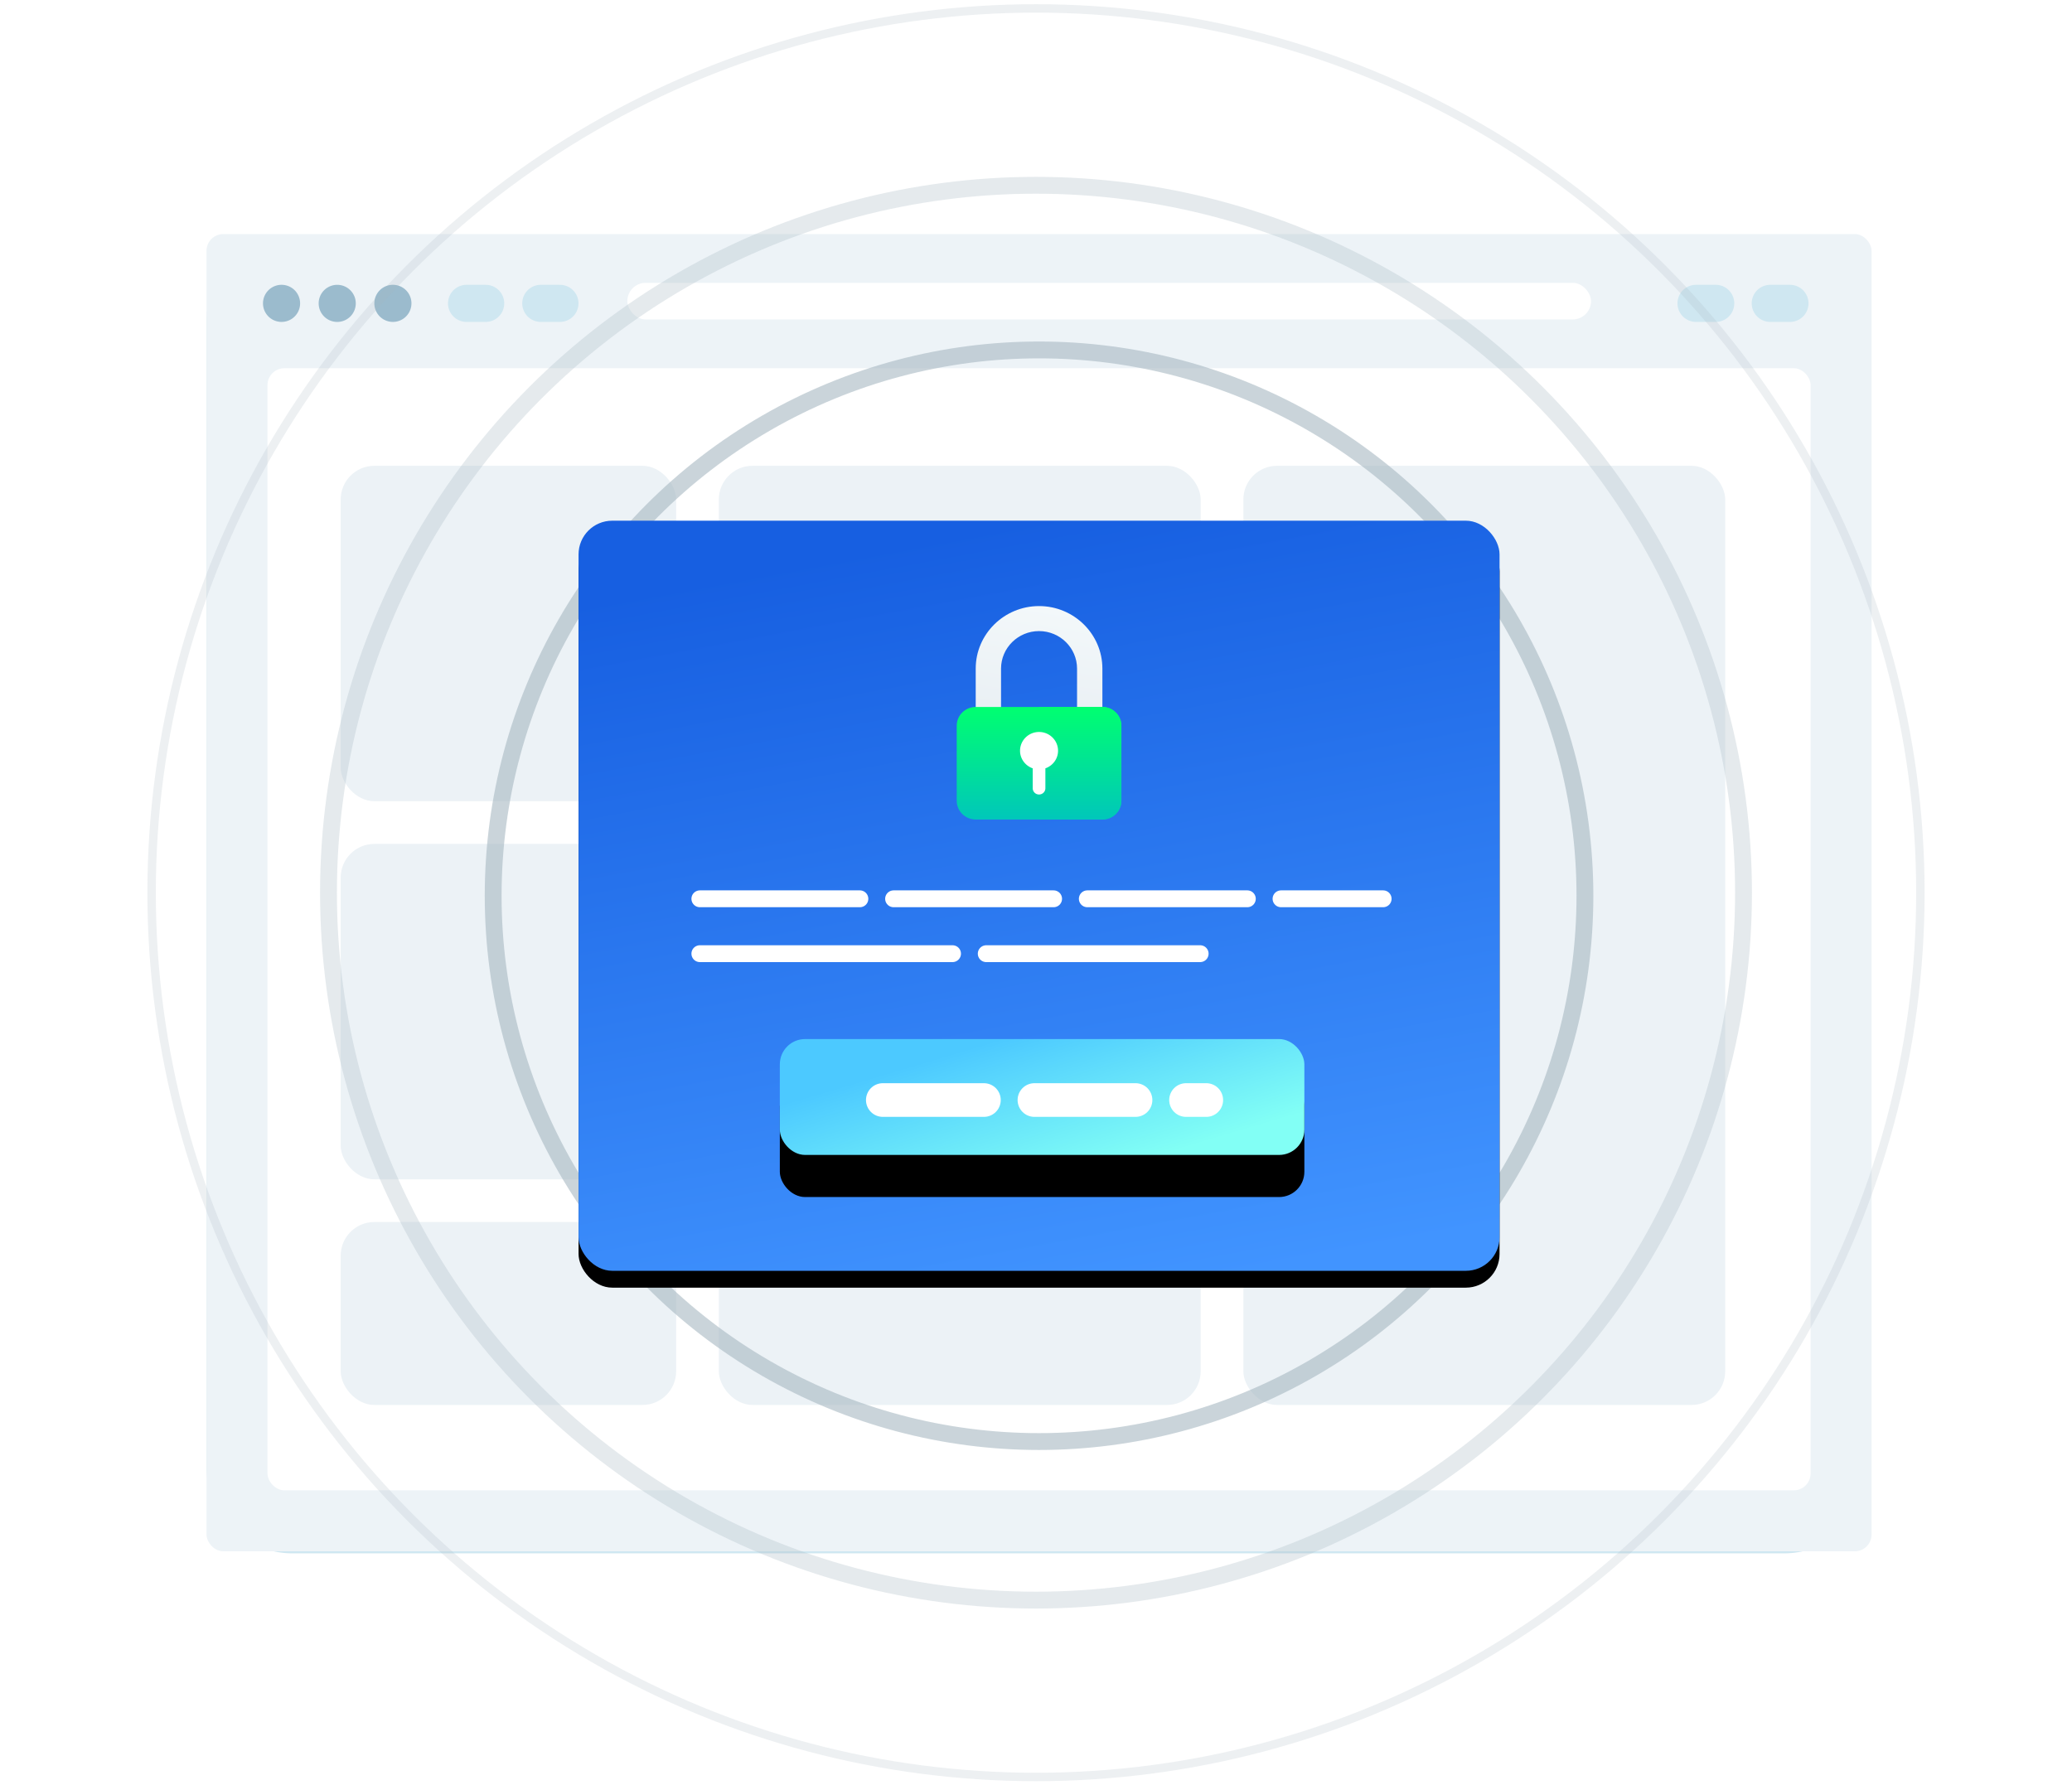 <svg width="246" height="212" xmlns="http://www.w3.org/2000/svg" xmlns:xlink="http://www.w3.org/1999/xlink"><defs><path id="a" d="M.029.07v156.586h197.469V.07z"/><linearGradient x1="72.687%" y1="100%" x2="50%" y2="0%" id="d"><stop stop-color="#4194FF" offset="0%"/><stop stop-color="#175FE1" offset="100%"/></linearGradient><rect id="c" x="50.69" y="60.828" width="109.345" height="89.069" rx="4"/><filter x="-33.8%" y="-39.3%" width="167.7%" height="183.1%" filterUnits="objectBoundingBox" id="b"><feOffset dy="2" in="SourceAlpha" result="shadowOffsetOuter1"/><feGaussianBlur stdDeviation="12" in="shadowOffsetOuter1" result="shadowBlurOuter1"/><feColorMatrix values="0 0 0 0 0.09 0 0 0 0 0.322 0 0 0 0 0.871 0 0 0 0.6 0" in="shadowBlurOuter1"/></filter><linearGradient x1="32.233%" y1="13.176%" x2="100%" y2="63.69%" id="g"><stop stop-color="#4CC9FF" offset="0%"/><stop stop-color="#82FFF5" offset="100%"/></linearGradient><rect id="f" x="74.586" y="122.379" width="62.276" height="13.759" rx="3"/><filter x="-35.3%" y="-123.6%" width="170.7%" height="419.8%" filterUnits="objectBoundingBox" id="e"><feOffset dy="5" in="SourceAlpha" result="shadowOffsetOuter1"/><feGaussianBlur stdDeviation="6.5" in="shadowOffsetOuter1" result="shadowBlurOuter1"/><feColorMatrix values="0 0 0 0 0.09 0 0 0 0 0.322 0 0 0 0 0.871 0 0 0 0.6 0" in="shadowBlurOuter1"/></filter><linearGradient x1="50%" y1="0%" x2="33.968%" y2="92.527%" id="h"><stop stop-color="#F3F8FA" offset="0%"/><stop stop-color="#EAF0F4" offset="100%"/></linearGradient><linearGradient x1="50%" y1="0%" x2="50%" y2="100%" id="i"><stop stop-color="#00FF70" offset="0%"/><stop stop-color="#00C7BA" offset="100%"/></linearGradient></defs><g fill="none" fill-rule="evenodd"><path fill="#FFF" d="M0 1h246v210H0z"/><g transform="translate(18 1)"><g transform="translate(6.517 26.793)"><path d="M187.282.07H10.216C4.573.07 0 4.642 0 10.283v136.16c0 5.64 4.573 10.213 10.216 10.213h177.066c5.64 0 10.216-4.573 10.216-10.212V10.283c0-5.641-4.576-10.213-10.216-10.213zm3.405 146.374a3.405 3.405 0 0 1-3.405 3.404H10.216a3.404 3.404 0 0 1-3.405-3.404V23.898a3.405 3.405 0 0 1 3.405-3.404h177.066a3.406 3.406 0 0 1 3.405 3.404v122.546z" fill="#CFE7F1"/><rect fill="#EDF3F7" width="197.69" height="156.414" rx="2"/><rect fill="#FFF" x="7.241" y="15.931" width="183.207" height="133.241" rx="2"/><rect fill="#ECF2F6" x="15.931" y="27.517" width="39.828" height="39.828" rx="4"/><rect fill="#ECF2F6" x="15.931" y="72.414" width="39.828" height="39.828" rx="4"/><rect fill="#ECF2F6" x="15.931" y="117.31" width="39.828" height="21.724" rx="4"/><rect fill="#ECF2F6" x="60.828" y="27.517" width="57.207" height="70.241" rx="4"/><rect fill="#ECF2F6" x="60.828" y="102.828" width="57.207" height="36.207" rx="4"/><rect fill="#ECF2F6" x="123.103" y="27.517" width="57.207" height="111.517" rx="4"/></g><g transform="translate(13.034 32.586)"><path d="M4.597 2.437A2.203 2.203 0 1 1 .19 2.434a2.203 2.203 0 0 1 4.406.003zM11.206 2.437A2.203 2.203 0 1 1 9.002.234c1.218 0 2.204.986 2.204 2.203zM17.816 2.437a2.203 2.203 0 1 1-4.406-.003 2.203 2.203 0 0 1 4.406.003z" fill="#9BBBCD"/><path d="M26.629 4.638h-2.204a2.203 2.203 0 1 1 0-4.404h2.204a2.202 2.202 0 1 1 0 4.404zM35.442 4.638H33.24a2.203 2.203 0 1 1 0-4.404h2.203a2.202 2.202 0 1 1 0 4.404zM172.6 4.638h-2.204a2.203 2.203 0 1 1 0-4.404h2.204a2.203 2.203 0 1 1 0 4.404zM181.413 4.638h-2.203a2.203 2.203 0 1 1 0-4.404h2.203a2.203 2.203 0 1 1 0 4.404z" fill="#CFE7F1"/><rect fill="#FFF" x="43.448" width="114.414" height="4.345" rx="2.172"/></g><circle stroke="#A7B8C1" stroke-width="2" opacity=".3" cx="105" cy="105" r="84"/><circle stroke="#A7B8C1" stroke-width="2" opacity=".6" cx="105.362" cy="105.362" r="64.81"/><circle stroke="#A7B8C1" opacity=".2" cx="105" cy="105" r="105"/><use fill="#000" filter="url(#b)" xlink:href="#c"/><use fill="url(#d)" xlink:href="#c"/><use fill="#000" filter="url(#e)" xlink:href="#f"/><use fill="url(#g)" xlink:href="#f"/><path d="M86.815 129.62h38.4" stroke="#FFF" stroke-width="4" stroke-linecap="round" stroke-linejoin="round" stroke-dasharray="12,6"/><path d="M65.091 105.724h81.125" stroke="#FFF" stroke-width="2" stroke-linecap="round" stroke-linejoin="round" stroke-dasharray="19,4"/><path d="M65.091 112.241h59.4" stroke="#FFF" stroke-width="2" stroke-linecap="round" stroke-linejoin="round" stroke-dasharray="30,4"/><g><path d="M14.288 13.464V7.425c0-2.456-2.024-4.455-4.512-4.455-2.488 0-4.512 1.999-4.512 4.455v6.04H2.256v-6.04C2.256 3.331 5.63 0 9.776 0c4.146 0 7.52 3.331 7.52 7.425v6.04h-3.008z" fill="url(#h)" transform="translate(95.586 70.966)"/><path d="M17.296 25.345H2.256c-1.244 0-2.256-1-2.256-2.228v-8.91c0-1.228 1.012-2.228 2.256-2.228h15.04c1.244 0 2.256 1 2.256 2.228v8.91c0 1.229-1.012 2.228-2.256 2.228" fill="url(#i)" transform="translate(95.586 70.966)"/><path d="M17.296 11.98h-7.52v13.365h7.52c1.244 0 2.256-1 2.256-2.228v-8.91c0-1.228-1.012-2.228-2.256-2.228" fill="url(#i)" transform="translate(95.586 70.966)"/><path d="M107.618 88.143c0 .967-.63 1.783-1.504 2.09v2.365c0 .41-.336.742-.752.742a.747.747 0 0 1-.752-.742v-2.364c-.873-.308-1.504-1.124-1.504-2.091 0-1.229 1.012-2.228 2.256-2.228 1.244 0 2.256 1 2.256 2.228z" fill="#FFF"/></g></g></g></svg>